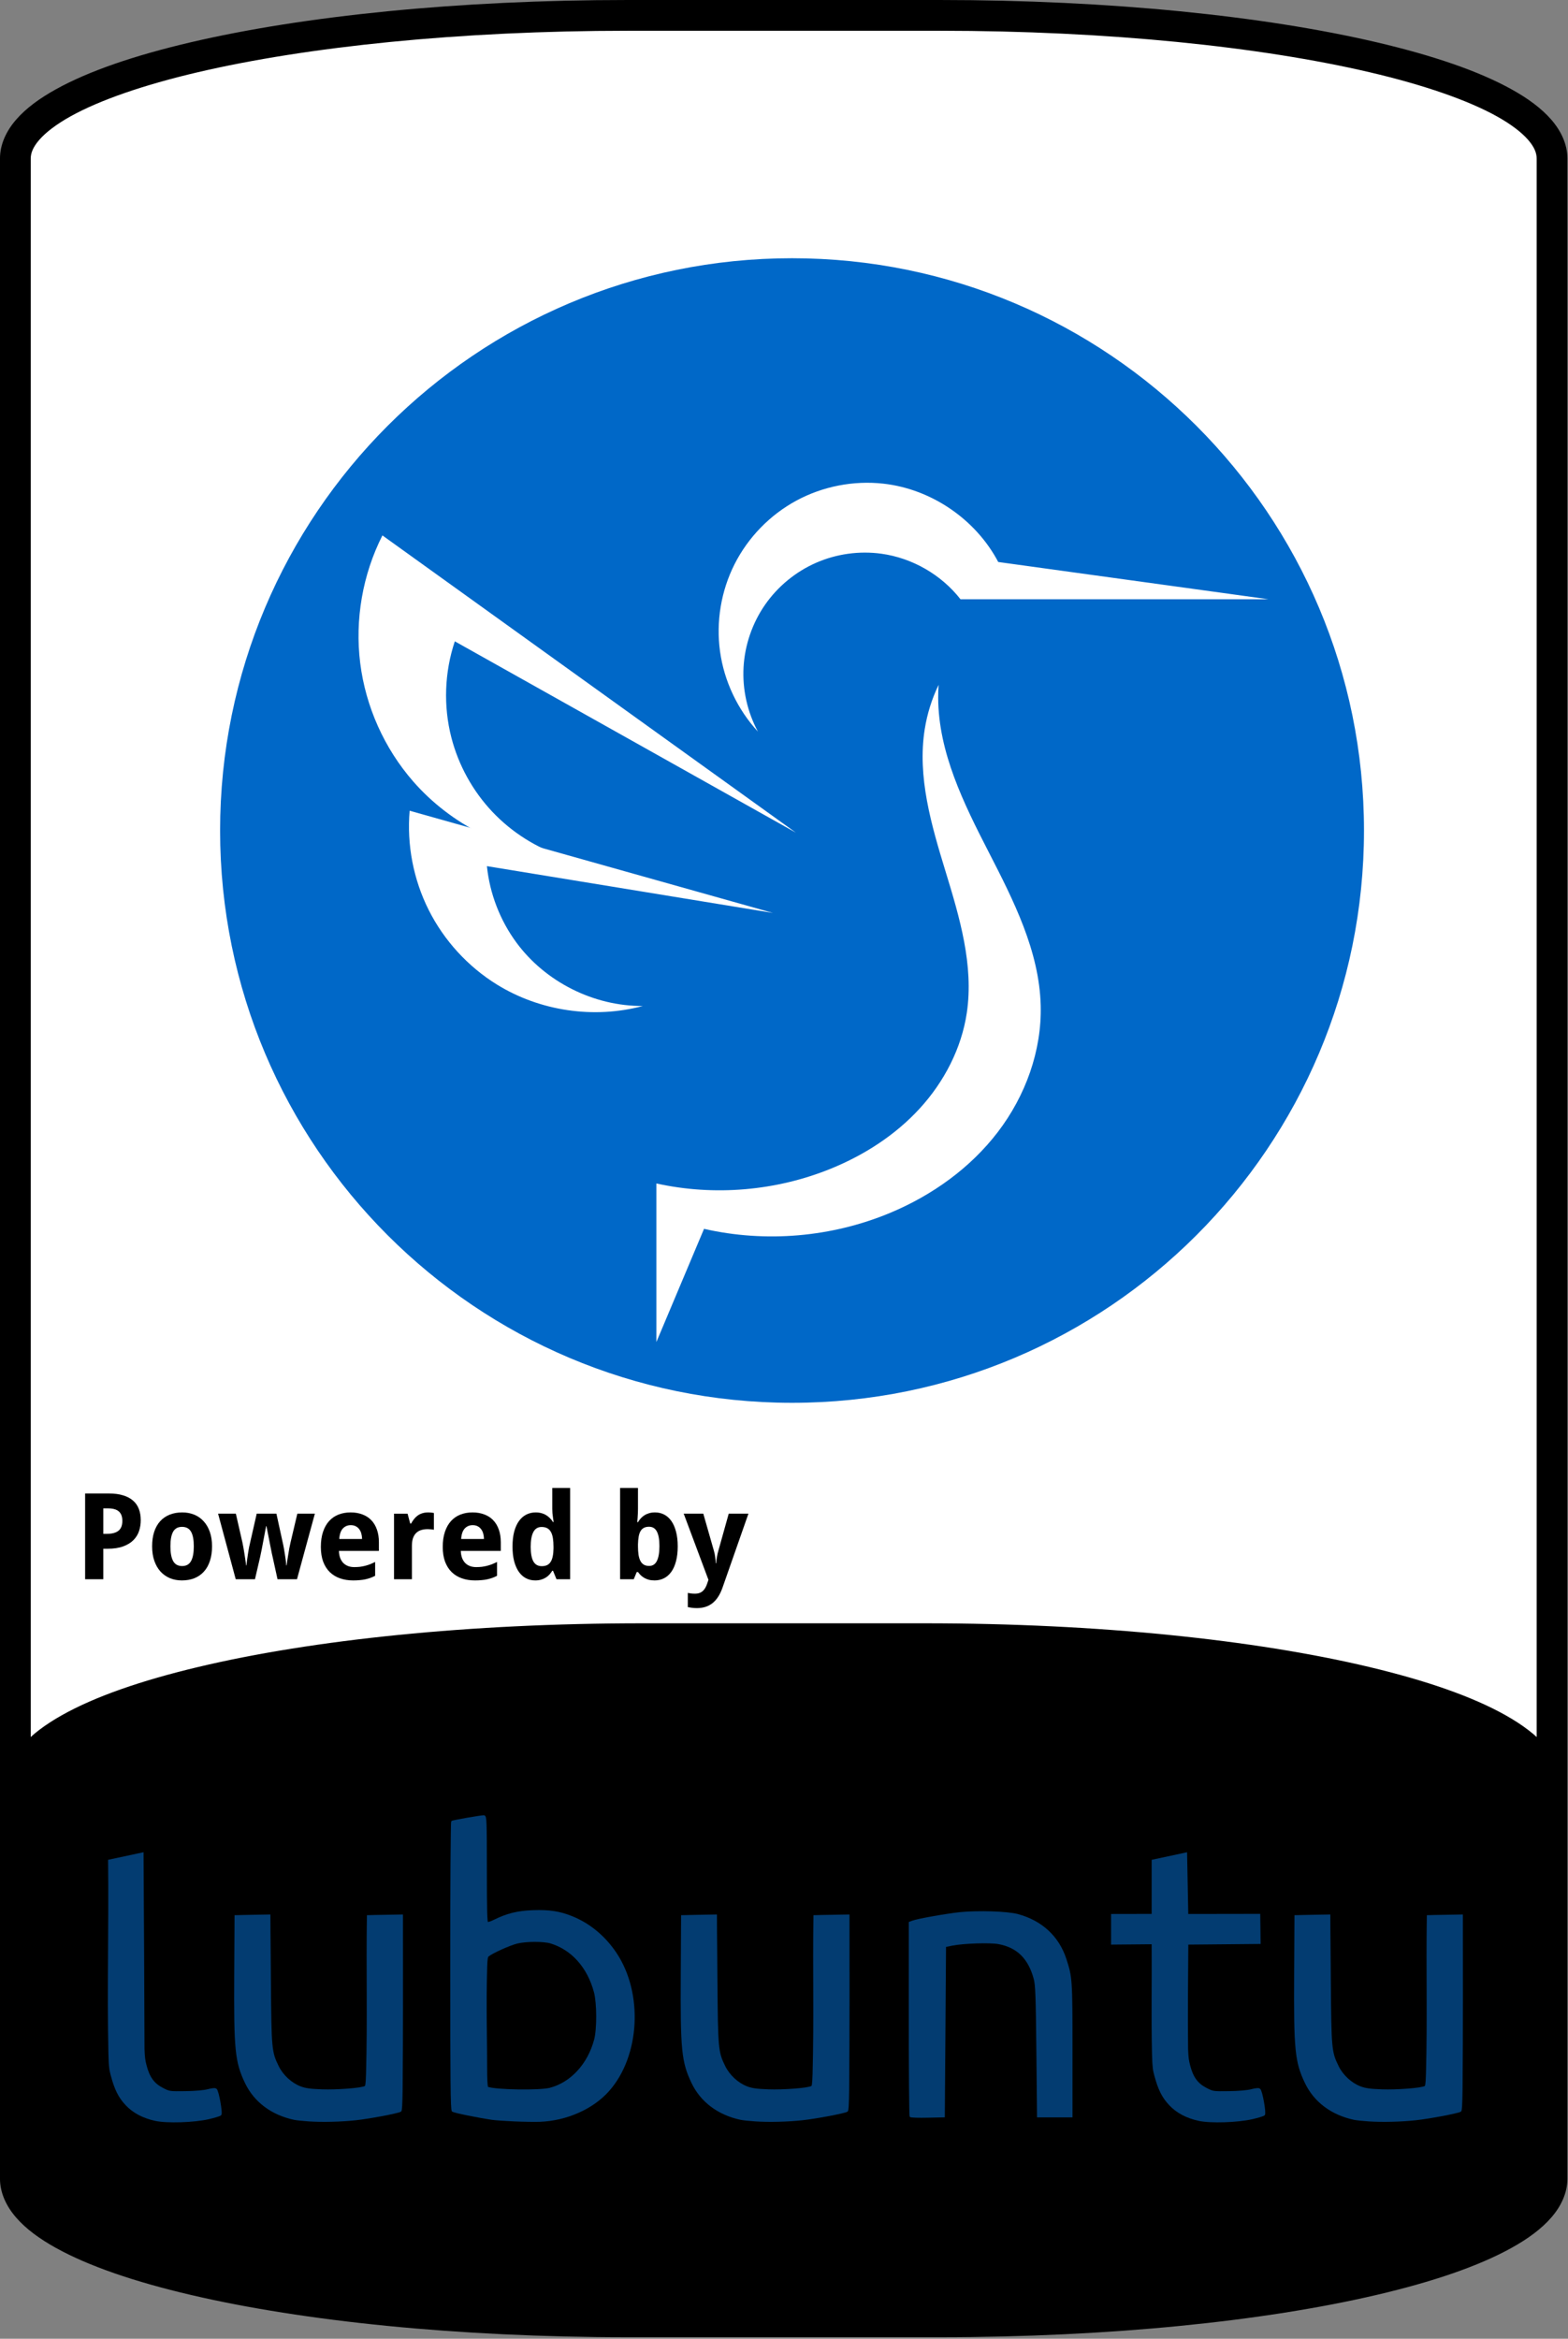 <?xml version="1.0" encoding="UTF-8" standalone="no"?><!DOCTYPE svg PUBLIC "-//W3C//DTD SVG 1.1//EN" "http://www.w3.org/Graphics/SVG/1.1/DTD/svg11.dtd"><svg width="100%" height="100%" viewBox="0 0 907 1352" version="1.1" xmlns="http://www.w3.org/2000/svg" xmlns:xlink="http://www.w3.org/1999/xlink" xml:space="preserve" xmlns:serif="http://www.serif.com/" style="fill-rule:evenodd;clip-rule:evenodd;stroke-linejoin:round;stroke-miterlimit:2;"><rect x="0" y="0" width="907" height="1352" fill="#808080" stroke="none"/><rect id="Lubuntu" x="-0" y="0" width="906.667" height="1351.11" style="fill:none;"/><clipPath id="_clip1"><rect x="-0" y="0" width="906.667" height="1351.11"/></clipPath><g clip-path="url(#_clip1)"><g><g id="Frame"><path id="path36023" d="M363.216,8.892l180.223,-0c196.299,-0 354.331,36.928 354.331,82.799l0,1167.73c0,45.871 -158.032,82.8 -354.331,82.8l-180.223,-0c-196.3,-0 -354.331,-36.929 -354.331,-82.8l-0,-1167.73c-0,-45.871 158.031,-82.799 354.331,-82.799Z" style="fill:#fff;fill-rule:nonzero;"/><path id="path36025" d="M363.223,0c-98.707,0 -187.78,9.234 -252.805,24.429c-32.513,7.598 -58.999,16.618 -78.087,27.198c-9.543,5.29 -17.286,10.978 -22.976,17.509c-5.69,6.53 -9.365,14.275 -9.365,22.561l-0,1167.72c-0,8.285 3.675,16.03 9.365,22.56c5.69,6.531 13.433,12.219 22.976,17.509c19.088,10.581 45.574,19.6 78.087,27.198c65.025,15.195 154.098,24.429 252.805,24.429l180.21,0c98.707,0 187.781,-9.234 252.806,-24.429c32.512,-7.598 58.999,-16.617 78.086,-27.198c9.544,-5.29 17.286,-10.978 22.976,-17.509c5.69,-6.53 9.366,-14.275 9.366,-22.56l-0,-1167.72c-0,-8.286 -3.676,-16.031 -9.366,-22.561c-5.69,-6.531 -13.432,-12.219 -22.976,-17.509c-19.087,-10.58 -45.574,-19.6 -78.086,-27.198c-65.025,-15.195 -154.099,-24.429 -252.806,-24.429l-180.21,0Zm0,17.786l180.21,-0c97.592,-0 185.703,9.231 248.769,23.968c31.532,7.368 56.817,16.176 73.495,25.421c8.339,4.622 14.482,9.365 18.201,13.633c3.719,4.269 4.983,7.706 4.983,10.889l-0,1167.72c-0,3.182 -1.264,6.619 -4.983,10.888c-3.719,4.269 -9.862,9.011 -18.201,13.633c-16.678,9.245 -41.963,18.053 -73.495,25.421c-63.066,14.738 -151.177,23.969 -248.769,23.969l-180.21,-0c-97.592,-0 -185.703,-9.231 -248.768,-23.969c-31.533,-7.368 -56.818,-16.176 -73.496,-25.421c-8.339,-4.622 -14.482,-9.364 -18.201,-13.633c-3.719,-4.269 -4.983,-7.706 -4.983,-10.888l0,-1167.72c0,-3.183 1.264,-6.62 4.983,-10.889c3.719,-4.268 9.862,-9.011 18.201,-13.633c16.678,-9.245 41.963,-18.053 73.496,-25.421c63.065,-14.737 151.176,-23.968 248.768,-23.968Z" style="fill-rule:nonzero;"/></g><g id="Bottom"><path id="path35979" d="M371.596,946.173l163.463,0c199.609,0 360.304,38.151 360.304,85.54l0,218.99c0,47.389 -160.695,85.54 -360.304,85.54l-163.463,-0c-199.609,-0 -360.304,-38.151 -360.304,-85.54l-0,-218.99c-0,-47.389 160.695,-85.54 360.304,-85.54Z" style="fill-rule:nonzero;"/><path id="path35981" d="M371.597,938.419c-100.298,0 -190.805,9.547 -256.796,25.214c-32.996,7.833 -59.838,17.123 -79.079,27.958c-19.24,10.836 -32.18,23.883 -32.18,40.116l0,218.988c0,16.233 12.94,29.303 32.18,40.139c19.241,10.835 46.083,20.125 79.079,27.958c65.991,15.667 156.498,25.214 256.796,25.214l163.462,0c100.299,0 190.805,-9.547 256.797,-25.214c32.996,-7.833 59.837,-17.123 79.078,-27.958c19.24,-10.836 32.18,-23.906 32.18,-40.139l0,-218.988c0,-16.233 -12.94,-29.28 -32.18,-40.116c-19.241,-10.835 -46.082,-20.125 -79.078,-27.958c-65.992,-15.667 -156.498,-25.214 -256.797,-25.214l-163.462,0Zm0,15.525l163.462,-0c99.31,-0 188.963,9.52 253.221,24.775c32.129,7.628 57.914,16.745 75.041,26.39c17.128,9.646 24.291,19.137 24.291,26.598l0,218.988c0,7.461 -7.163,16.952 -24.291,26.598c-17.127,9.645 -42.912,18.762 -75.041,26.39c-64.258,15.255 -153.911,24.798 -253.221,24.798l-163.462,0c-99.31,0 -188.963,-9.543 -253.221,-24.798c-32.129,-7.628 -57.913,-16.745 -75.041,-26.39c-17.127,-9.646 -24.291,-19.137 -24.291,-26.598l0,-218.988c0,-7.461 7.164,-16.952 24.291,-26.598c17.128,-9.645 42.912,-18.762 75.041,-26.39c64.258,-15.255 153.911,-24.775 253.221,-24.775Z" style="fill-rule:nonzero;"/></g><g id="Powered-By" serif:id="Powered By"><path id="path12547" d="M59.746,886.701l2.069,0c2.961,0 5.188,-0.588 6.68,-1.763c1.515,-1.176 2.273,-3.086 2.273,-5.732c-0,-2.464 -0.679,-4.284 -2.035,-5.46c-1.334,-1.175 -3.437,-1.763 -6.308,-1.763l-2.679,-0l-0,14.718Zm21.67,-7.868c0,2.171 -0.328,4.251 -0.983,6.24c-0.656,1.99 -1.741,3.742 -3.256,5.257c-1.492,1.515 -3.47,2.724 -5.935,3.629c-2.441,0.904 -5.471,1.356 -9.088,1.356l-2.408,0l-0,17.635l-10.513,-0l-0,-49.581l13.768,-0c3.188,-0 5.935,0.362 8.241,1.085c2.329,0.701 4.239,1.719 5.732,3.053c1.514,1.311 2.634,2.927 3.357,4.849c0.724,1.899 1.085,4.058 1.085,6.478l0,-0.001Z" style="fill-rule:nonzero;"/><path id="path12549" d="M98.576,893.925c0,3.775 0.532,6.624 1.594,8.546c1.063,1.899 2.792,2.848 5.189,2.848c2.374,0 4.092,-0.96 5.155,-2.882c1.062,-1.922 1.594,-4.759 1.594,-8.512c-0,-3.776 -0.532,-6.591 -1.594,-8.445c-1.063,-1.876 -2.804,-2.814 -5.223,-2.814c-2.374,-0 -4.092,0.938 -5.155,2.814c-1.04,1.854 -1.56,4.669 -1.56,8.445Zm24.079,-0c-0,3.165 -0.407,5.968 -1.221,8.41c-0.792,2.442 -1.945,4.499 -3.459,6.172c-1.493,1.673 -3.324,2.951 -5.494,3.833c-2.148,0.859 -4.567,1.288 -7.258,1.288c-2.509,0 -4.815,-0.429 -6.918,-1.288c-2.103,-0.882 -3.923,-2.16 -5.46,-3.833c-1.515,-1.673 -2.702,-3.73 -3.561,-6.172c-0.859,-2.442 -1.289,-5.245 -1.289,-8.41c0,-3.143 0.396,-5.935 1.187,-8.377c0.814,-2.442 1.967,-4.488 3.46,-6.138c1.514,-1.673 3.346,-2.939 5.493,-3.798c2.148,-0.86 4.579,-1.289 7.292,-1.289c2.509,-0 4.815,0.429 6.918,1.289c2.103,0.859 3.911,2.125 5.426,3.798c1.538,1.65 2.736,3.696 3.595,6.138c0.859,2.442 1.289,5.234 1.289,8.377Z" style="fill-rule:nonzero;"/><path id="path12551" d="M160.536,912.95l-2.917,-13.26c-0.09,-0.384 -0.215,-0.927 -0.373,-1.628c-0.136,-0.724 -0.294,-1.526 -0.475,-2.408c-0.181,-0.904 -0.373,-1.854 -0.576,-2.848c-0.181,-1.018 -0.373,-2.024 -0.577,-3.019c-0.452,-2.328 -0.949,-4.838 -1.492,-7.528l-0.203,-0c-0.52,2.69 -0.995,5.211 -1.425,7.562c-0.181,0.995 -0.373,2.001 -0.576,3.019c-0.181,1.017 -0.362,1.978 -0.543,2.882c-0.181,0.882 -0.35,1.684 -0.508,2.408c-0.136,0.723 -0.249,1.289 -0.34,1.696l-3.052,13.124l-11.123,-0l-10.208,-37.915l10.275,0l3.833,16.787c0.203,0.882 0.407,1.944 0.61,3.188c0.226,1.221 0.429,2.464 0.61,3.73c0.204,1.244 0.385,2.431 0.543,3.561c0.158,1.108 0.283,1.99 0.373,2.645l0.203,0c0.023,-0.429 0.069,-0.983 0.136,-1.661c0.091,-0.701 0.192,-1.447 0.305,-2.239c0.113,-0.791 0.226,-1.593 0.339,-2.407c0.136,-0.837 0.26,-1.617 0.374,-2.34c0.135,-0.724 0.248,-1.357 0.339,-1.9c0.113,-0.565 0.203,-0.961 0.271,-1.187l4.137,-18.177l11.395,0l3.968,18.177c0.113,0.498 0.26,1.267 0.441,2.307c0.181,1.04 0.362,2.159 0.542,3.357c0.204,1.176 0.374,2.329 0.509,3.459c0.136,1.108 0.215,1.978 0.238,2.611l0.203,0c0.068,-0.565 0.181,-1.401 0.339,-2.509c0.181,-1.108 0.373,-2.295 0.577,-3.561c0.203,-1.289 0.418,-2.566 0.644,-3.832c0.249,-1.266 0.475,-2.34 0.678,-3.222l3.968,-16.787l10.14,0l-10.343,37.915l-11.259,-0Z" style="fill-rule:nonzero;"/><path id="path12553" d="M202.893,881.682c-1.831,0 -3.357,0.644 -4.578,1.933c-1.198,1.289 -1.888,3.312 -2.069,6.071l13.192,-0c-0.022,-1.153 -0.169,-2.216 -0.441,-3.188c-0.271,-0.972 -0.678,-1.809 -1.22,-2.51c-0.543,-0.723 -1.221,-1.289 -2.035,-1.695c-0.814,-0.408 -1.764,-0.611 -2.849,-0.611l0,0Zm1.323,31.946c-2.713,0 -5.212,-0.395 -7.495,-1.187c-2.284,-0.791 -4.251,-1.978 -5.901,-3.561c-1.65,-1.605 -2.939,-3.617 -3.866,-6.036c-0.904,-2.442 -1.357,-5.302 -1.357,-8.58c0,-3.324 0.419,-6.229 1.255,-8.716c0.837,-2.487 2.001,-4.555 3.493,-6.206c1.515,-1.673 3.324,-2.928 5.426,-3.764c2.126,-0.837 4.477,-1.255 7.054,-1.255c2.51,-0 4.771,0.384 6.783,1.153c2.035,0.746 3.753,1.854 5.155,3.323c1.424,1.47 2.509,3.278 3.255,5.426c0.769,2.125 1.153,4.567 1.153,7.325l0,5.02l-23.128,-0c0.044,1.447 0.271,2.758 0.678,3.934c0.429,1.153 1.017,2.136 1.763,2.95c0.769,0.791 1.685,1.402 2.747,1.831c1.086,0.43 2.318,0.645 3.697,0.645c1.153,0 2.238,-0.057 3.256,-0.17c1.04,-0.135 2.046,-0.328 3.018,-0.576c0.972,-0.249 1.933,-0.554 2.882,-0.916c0.95,-0.384 1.922,-0.825 2.917,-1.322l-0,8.003c-0.904,0.475 -1.82,0.882 -2.747,1.221c-0.904,0.317 -1.865,0.588 -2.883,0.814c-1.017,0.226 -2.114,0.384 -3.289,0.475c-1.176,0.113 -2.465,0.17 -3.866,0.17l-0,-0.001Z" style="fill-rule:nonzero;"/><path id="path12555" d="M247.692,874.323c0.272,-0 0.566,0.012 0.882,0.035c0.339,0 0.656,0.024 0.95,0.071c0.316,0.024 0.599,0.059 0.847,0.106c0.272,0.024 0.475,0.059 0.611,0.107l-0,9.699c-0.181,-0.047 -0.43,-0.093 -0.746,-0.136c-0.317,-0.047 -0.656,-0.083 -1.018,-0.106c-0.339,-0.047 -0.678,-0.071 -1.017,-0.071c-0.339,-0.024 -0.622,-0.036 -0.848,-0.036c-1.334,0 -2.566,0.17 -3.696,0.51c-1.108,0.339 -2.069,0.893 -2.883,1.661c-0.791,0.747 -1.413,1.742 -1.865,2.985c-0.43,1.22 -0.645,2.724 -0.645,4.51l0,19.297l-10.343,-0l-0,-37.915l7.834,-0l1.526,5.697l0.509,0c0.542,-0.972 1.13,-1.854 1.763,-2.645c0.633,-0.791 1.334,-1.458 2.103,-2.001c0.791,-0.565 1.673,-0.995 2.645,-1.289c0.995,-0.316 2.125,-0.474 3.391,-0.474l0,-0.005Z" style="fill-rule:nonzero;"/><path id="path12557" d="M273.399,881.682c-1.832,0 -3.358,0.644 -4.579,1.933c-1.198,1.289 -1.888,3.312 -2.068,6.071l13.192,-0c-0.023,-1.153 -0.17,-2.216 -0.441,-3.188c-0.271,-0.972 -0.678,-1.809 -1.221,-2.51c-0.543,-0.723 -1.221,-1.289 -2.035,-1.695c-0.814,-0.408 -1.763,-0.611 -2.848,-0.611l-0,0Zm1.322,31.946c-2.713,0 -5.211,-0.395 -7.495,-1.187c-2.283,-0.791 -4.25,-1.978 -5.901,-3.561c-1.65,-1.605 -2.939,-3.617 -3.866,-6.036c-0.904,-2.442 -1.356,-5.302 -1.356,-8.58c-0,-3.324 0.418,-6.229 1.255,-8.716c0.836,-2.487 2,-4.555 3.493,-6.206c1.514,-1.673 3.323,-2.928 5.426,-3.764c2.125,-0.837 4.476,-1.255 7.054,-1.255c2.509,-0 4.77,0.384 6.782,1.153c2.035,0.746 3.753,1.854 5.155,3.323c1.424,1.47 2.51,3.278 3.256,5.426c0.768,2.125 1.153,4.567 1.153,7.325l-0,5.02l-23.129,-0c0.045,1.447 0.271,2.758 0.678,3.934c0.43,1.153 1.018,2.136 1.764,2.95c0.769,0.791 1.684,1.402 2.747,1.831c1.085,0.43 2.317,0.645 3.696,0.645c1.153,0 2.239,-0.057 3.256,-0.17c1.04,-0.135 2.046,-0.328 3.018,-0.576c0.972,-0.249 1.933,-0.554 2.883,-0.916c0.949,-0.384 1.922,-0.825 2.916,-1.322l0,8.003c-0.904,0.475 -1.82,0.882 -2.747,1.221c-0.904,0.317 -1.865,0.588 -2.882,0.814c-1.018,0.226 -2.114,0.384 -3.29,0.475c-1.175,0.113 -2.464,0.17 -3.866,0.17l0,-0.001Z" style="fill-rule:nonzero;"/><path id="path12559" d="M309.584,913.628c-1.945,0 -3.719,-0.418 -5.325,-1.255c-1.605,-0.836 -2.984,-2.068 -4.137,-3.696c-1.153,-1.651 -2.057,-3.697 -2.713,-6.138c-0.633,-2.442 -0.95,-5.268 -0.95,-8.479c0,-3.255 0.317,-6.104 0.95,-8.546c0.656,-2.464 1.571,-4.521 2.747,-6.172c1.198,-1.673 2.623,-2.928 4.273,-3.764c1.65,-0.837 3.471,-1.255 5.46,-1.255c1.221,-0 2.34,0.147 3.357,0.44c1.018,0.272 1.934,0.668 2.747,1.187c0.814,0.498 1.538,1.086 2.171,1.764c0.656,0.656 1.232,1.379 1.729,2.17l0.34,0c-0.136,-0.881 -0.26,-1.774 -0.373,-2.679c-0.114,-0.768 -0.215,-1.582 -0.306,-2.442c-0.067,-0.881 -0.101,-1.695 -0.101,-2.441l-0,-12.141l10.343,-0l0,52.769l-7.902,-0l-2.001,-4.918l-0.44,0c-0.475,0.769 -1.018,1.504 -1.628,2.205c-0.611,0.678 -1.323,1.265 -2.137,1.763c-0.791,0.498 -1.695,0.893 -2.713,1.187c-0.995,0.294 -2.125,0.441 -3.391,0.441l-0,0Zm3.764,-8.241c1.221,0 2.261,-0.203 3.12,-0.61c0.859,-0.43 1.549,-1.063 2.069,-1.899c0.543,-0.859 0.938,-1.922 1.187,-3.188c0.271,-1.266 0.418,-2.747 0.441,-4.443l-0,-1.12c-0,-1.831 -0.113,-3.459 -0.339,-4.883c-0.226,-1.424 -0.599,-2.611 -1.119,-3.561c-0.52,-0.972 -1.221,-1.707 -2.103,-2.204c-0.882,-0.498 -1.99,-0.747 -3.324,-0.747c-2.17,0 -3.764,0.984 -4.781,2.951c-1.018,1.944 -1.526,4.781 -1.526,8.512c-0,3.73 0.508,6.534 1.526,8.41c1.04,1.854 2.656,2.781 4.849,2.781l0,0.001Z" style="fill-rule:nonzero;"/><path id="path12561" d="M378.902,874.323c1.945,-0 3.719,0.418 5.325,1.255c1.605,0.836 2.984,2.08 4.137,3.73c1.153,1.651 2.046,3.697 2.679,6.138c0.656,2.442 0.984,5.268 0.984,8.479c-0,3.255 -0.328,6.115 -0.984,8.58c-0.633,2.441 -1.537,4.488 -2.713,6.138c-1.176,1.65 -2.589,2.894 -4.239,3.73c-1.65,0.837 -3.47,1.255 -5.46,1.255c-1.266,0 -2.397,-0.136 -3.391,-0.407c-0.973,-0.272 -1.843,-0.634 -2.612,-1.086c-0.768,-0.452 -1.447,-0.96 -2.034,-1.526c-0.566,-0.588 -1.086,-1.198 -1.56,-1.831l-0.713,-0l-1.729,4.171l-7.902,0l0,-52.769l10.344,0l-0,12.277c-0,0.746 -0.023,1.56 -0.068,2.442c-0.045,0.859 -0.09,1.661 -0.135,2.408c-0.068,0.881 -0.136,1.763 -0.204,2.645l0.407,-0c0.475,-0.792 1.017,-1.526 1.628,-2.205c0.61,-0.678 1.311,-1.265 2.102,-1.763c0.814,-0.52 1.73,-0.927 2.747,-1.221c1.018,-0.294 2.148,-0.441 3.392,-0.441l-0.001,0.001Zm-3.493,8.275c-1.153,-0 -2.136,0.215 -2.95,0.645c-0.792,0.407 -1.436,1.028 -1.933,1.865c-0.498,0.836 -0.859,1.899 -1.085,3.188c-0.227,1.266 -0.362,2.747 -0.407,4.442l-0,1.12c-0,1.831 0.101,3.459 0.305,4.883c0.226,1.425 0.588,2.623 1.085,3.595c0.497,0.95 1.153,1.673 1.967,2.171c0.836,0.497 1.865,0.746 3.086,0.746c2.057,0 3.561,-0.972 4.51,-2.916c0.973,-1.967 1.459,-4.816 1.459,-8.547c-0,-3.73 -0.486,-6.522 -1.459,-8.376c-0.949,-1.877 -2.475,-2.815 -4.578,-2.815l0,-0.001Z" style="fill-rule:nonzero;"/><path id="path12563" d="M395.486,875.035l11.327,0l6.104,21.331c0.362,1.176 0.621,2.431 0.78,3.765c0.181,1.334 0.294,2.532 0.339,3.595l0.203,-0c0.047,-0.52 0.104,-1.097 0.17,-1.73c0.09,-0.633 0.192,-1.277 0.305,-1.933c0.113,-0.656 0.237,-1.3 0.373,-1.933c0.158,-0.656 0.316,-1.244 0.475,-1.764l5.968,-21.331l11.395,0l-14.989,42.765c-1.402,4.001 -3.313,6.974 -5.732,8.919c-2.419,1.944 -5.448,2.916 -9.088,2.916c-1.176,0 -2.193,-0.068 -3.053,-0.203c-0.859,-0.113 -1.594,-0.238 -2.204,-0.373l0,-8.207c0.475,0.113 1.074,0.215 1.797,0.305c0.724,0.09 1.481,0.135 2.273,0.135c1.085,0 2.012,-0.146 2.78,-0.44c0.769,-0.294 1.425,-0.712 1.967,-1.255c0.566,-0.52 1.04,-1.153 1.425,-1.899c0.407,-0.747 0.757,-1.583 1.051,-2.51l0.645,-1.899l-14.311,-38.254Z" style="fill-rule:nonzero;"/></g></g><g id="Lubuntu1" serif:id="Lubuntu"><g id="Logo"><g id="g3647-9"><path id="path2819-8-3-8-5-4" d="M788.986,480.129c0,-182.708 -148.123,-330.845 -330.841,-330.845c-182.711,-0 -330.828,148.137 -330.828,330.845c-0,182.71 148.117,330.824 330.828,330.824c182.718,0 330.841,-148.114 330.841,-330.824Z" style="fill:#0068c8;fill-rule:nonzero;"/></g><g id="g3185-7"><g id="g3147-6"><path id="path3149-8" d="M438.405,422.927c-11.761,-12.745 -19.513,-29.132 -21.904,-46.303c-2.391,-17.171 0.59,-35.05 8.422,-50.519c7.832,-15.47 20.482,-28.461 35.742,-36.709c15.261,-8.248 33.065,-11.716 50.309,-9.8c27.733,3.082 53.454,20.612 66.449,45.287l156.257,21.535l-178.092,0c-11.111,-14.21 -27.895,-23.861 -45.774,-26.32c-12.768,-1.756 -26.013,0.089 -37.814,5.266c-11.801,5.177 -22.124,13.671 -29.472,24.252c-7.347,10.581 -11.698,23.216 -12.421,36.074c-0.724,12.858 2.183,25.901 8.298,37.237Z" style="fill:#fff;fill-rule:nonzero;"/><g id="g3159-3"><path id="path3151-3" d="M460.374,481.35l-239.167,-171.828c-11.458,22.611 -15.993,48.668 -12.847,73.817c3.146,25.149 13.96,49.288 30.636,68.386c21.871,25.046 53.822,41.042 86.993,43.552c-15.659,-5.056 -30.003,-14.122 -41.285,-26.092c-11.282,-11.971 -19.479,-26.821 -23.591,-42.743c-4.71,-18.238 -4.015,-37.835 1.977,-55.694l197.284,110.602Z" style="fill:#fff;fill-rule:nonzero;"/><path id="path3153-6" d="M447.098,527.765l-210.144,-59.087c-1.694,19.64 2.163,39.729 11.01,57.348c8.847,17.62 22.658,32.718 39.427,43.102c24.877,15.404 56.203,20.01 84.467,12.419c-28.315,0.19 -56.366,-13.868 -73.148,-36.656c-9.475,-12.866 -15.43,-28.292 -17.057,-44.183l165.445,27.057Z" style="fill:#fff;fill-rule:nonzero;"/></g><path id="path3155-5" d="M542.935,395.888c-3.904,8.098 -6.619,16.768 -8.03,25.646c-4.376,27.535 3.813,55.347 11.973,82.009c8.162,26.661 16.48,54.405 12.364,81.98c-3.075,20.596 -13.125,39.874 -27.191,55.238c-14.067,15.365 -32.022,26.917 -51.317,34.785c-31.783,12.959 -67.533,16.004 -101.053,8.607l0,91.665l27.565,-65.433c35.724,8.147 73.969,4.851 107.77,-9.287c24.208,-10.126 46.294,-25.89 62.218,-46.734c15.925,-20.843 25.425,-46.885 24.752,-73.099c-0.809,-31.513 -15.702,-60.72 -30.117,-88.76c-14.415,-28.04 -29.021,-57.471 -29.181,-88.994c-0.02,-2.542 0.069,-5.086 0.247,-7.623Z" style="fill:#fff;fill-rule:nonzero;"/></g><g id="g3179"></g></g></g><g id="lubuntu"><path id="path30228" d="M83.036,1070.76l-0.833,0.171l-19.142,4.102l-0.534,0.128l-0,0.534c0.448,37.184 -0.624,74.406 0.192,111.582c0.192,8.142 0.605,9.726 1.367,12.583c2.185,8.194 4.451,12.758 8.61,17.155c4.248,4.493 9.922,7.489 17.027,9.037c6.845,1.492 22.53,0.98 31.041,-0.961c1.697,-0.387 3.301,-0.818 4.55,-1.197c0.625,-0.189 1.167,-0.374 1.581,-0.534c0.207,-0.079 0.381,-0.159 0.534,-0.234c0.154,-0.076 0.264,-0.115 0.428,-0.278c0.234,-0.235 0.28,-0.444 0.32,-0.641c0.04,-0.197 0.056,-0.406 0.064,-0.641c0.016,-0.471 -0.027,-1.039 -0.085,-1.709c-0.117,-1.339 -0.359,-3.026 -0.663,-4.721c-0.303,-1.696 -0.661,-3.392 -1.025,-4.743c-0.182,-0.676 -0.374,-1.259 -0.556,-1.731c-0.181,-0.471 -0.274,-0.81 -0.662,-1.132c-0.569,-0.472 -1.211,-0.432 -2.051,-0.363c-0.839,0.069 -1.865,0.272 -3.076,0.598c-2.119,0.57 -7.265,1.035 -12.882,1.111c-4.54,0.061 -6.878,0.082 -8.482,-0.15c-1.603,-0.232 -2.534,-0.71 -4.486,-1.709c-5.121,-2.62 -7.797,-6.316 -9.571,-13.331c-0.632,-2.497 -0.955,-4.234 -1.111,-9.186c-0.105,-35.81 -0.316,-73.277 -0.555,-112.906l-0,-0.834l-0,0Z" style="fill:#033c71;fill-rule:nonzero;"/><path id="a-8" d="M135.676,1107.16c-0.057,11.387 -0.127,22.773 -0.193,34.16c-0.124,21.85 -0.027,34.49 0.834,43.219c0.86,8.728 2.495,13.558 5.383,19.612c5.239,10.983 15.261,18.499 28.35,21.299c1.449,0.31 5.225,0.695 8.631,0.919c7.845,0.516 18.725,0.255 27.132,-0.662c4.273,-0.467 10.453,-1.479 15.723,-2.479c2.635,-0.499 5.033,-0.999 6.858,-1.431c0.912,-0.216 1.698,-0.399 2.286,-0.577c0.294,-0.089 0.539,-0.173 0.747,-0.256c0.209,-0.083 0.364,-0.143 0.556,-0.299c0.28,-0.228 0.288,-0.417 0.342,-0.598c0.053,-0.182 0.091,-0.366 0.128,-0.62c0.075,-0.508 0.136,-1.216 0.192,-2.179c0.113,-1.926 0.192,-4.878 0.256,-9.186c0.303,-34.876 0.193,-67.488 0.193,-101.328c-6.949,0.168 -13.904,0.182 -20.851,0.406c-0.499,32.154 0.365,59.398 -0.513,91.82c-0.093,3.238 -0.22,5.047 -0.385,6.003c-0.081,0.479 -0.176,0.747 -0.234,0.855c-0.059,0.107 -0.052,0.066 -0.129,0.107c-0.332,0.178 -1.653,0.53 -3.396,0.79c-1.743,0.261 -3.969,0.495 -6.409,0.684c-4.881,0.377 -10.615,0.567 -15.062,0.406c-6.8,-0.247 -9.425,-0.625 -12.391,-1.773c-5.092,-1.973 -9.986,-6.509 -12.476,-11.579c-2.074,-4.223 -3.105,-6.583 -3.696,-13.054c-0.591,-6.47 -0.701,-17.003 -0.854,-37.215c-0.032,-12.483 -0.278,-24.967 -0.278,-37.45c-6.913,0.159 -13.833,0.183 -20.744,0.406l-0,-0Z" style="fill:#033c71;fill-rule:nonzero;"/><path id="path30231" d="M279.816,1049.38c-0.604,-0 -1.811,0.183 -3.546,0.448c-4.103,0.643 -7.877,1.272 -11.857,2.051c-0.805,0.158 -1.476,0.311 -1.987,0.427c-0.255,0.059 -0.471,0.103 -0.641,0.15c-0.169,0.047 -0.239,0.05 -0.47,0.192c-0.001,0.001 -0.2,0.159 -0.235,0.214c-0.035,0.054 -0.03,0.098 -0.043,0.128c-0.024,0.061 -0.035,0.076 -0.042,0.107c-0.014,0.062 -0.015,0.119 -0.022,0.171c-0.012,0.103 -0.033,0.229 -0.042,0.384c-0.02,0.31 -0.046,0.734 -0.065,1.303c-0.036,1.14 -0.052,2.807 -0.085,4.935c-0.067,4.257 -0.142,10.376 -0.192,17.925c-0.101,15.097 -0.15,35.876 -0.15,58.685c0,32.762 0.042,53.529 0.171,66.185c0.065,6.327 0.144,10.633 0.257,13.395c0.056,1.381 0.119,2.366 0.192,3.055c0.036,0.344 0.08,0.614 0.128,0.833c0.024,0.109 0.045,0.216 0.085,0.32c0.041,0.105 0.065,0.228 0.257,0.385c0.191,0.156 0.32,0.169 0.491,0.235c0.171,0.066 0.377,0.141 0.62,0.214c0.486,0.146 1.111,0.325 1.88,0.513c1.537,0.375 3.592,0.814 5.875,1.281c4.566,0.935 10.065,1.934 14.206,2.543c1.986,0.291 7.776,0.695 13.054,0.918c5.28,0.223 11.885,0.326 14.762,0.214c15.47,-0.606 30.615,-7.321 39.864,-17.71c17.978,-20.194 19.918,-56.617 4.316,-79.943c-6.497,-9.716 -15.345,-17.059 -25.528,-21.173c-7.23,-2.92 -13.295,-3.846 -22.817,-3.503c-8.969,0.323 -15.116,1.85 -22.837,5.683c-0.815,0.404 -1.639,0.731 -2.308,0.94c-0.334,0.104 -0.644,0.18 -0.854,0.213c-0.037,0.006 -0.011,-0.002 -0.043,0c-0.049,-0.201 -0.1,-0.498 -0.15,-0.961c-0.107,-1.01 -0.191,-2.621 -0.256,-4.978c-0.13,-4.713 -0.171,-12.425 -0.171,-24.397c0,-13.999 -0.039,-21.666 -0.192,-25.872c-0.077,-2.102 -0.167,-3.311 -0.342,-4.101c-0.087,-0.395 -0.197,-0.715 -0.406,-0.983c-0.209,-0.268 -0.597,-0.427 -0.876,-0.427l-0.001,0.001Zm29.503,73.213c3.679,-0.008 7.223,0.312 9.08,0.876c12.195,3.701 21.382,13.959 25.187,28.285c1.67,6.286 1.71,21.293 0.086,27.345c-3.793,14.136 -13.604,24.713 -25.679,27.859c-1.395,0.363 -4.122,0.637 -7.435,0.79c-3.312,0.153 -7.225,0.193 -11.087,0.128c-3.863,-0.065 -7.686,-0.23 -10.81,-0.491c-3.054,-0.255 -5.409,-0.624 -6.41,-0.983c-0.003,-0.01 0.004,-0.008 0,-0.021c-0.057,-0.21 -0.112,-0.607 -0.17,-1.175c-0.117,-1.134 -0.211,-2.972 -0.278,-5.768c0.011,-22.068 -0.676,-38.962 -0,-62.275c0.08,-2.571 0.19,-4.062 0.342,-4.935c0.152,-0.872 0.281,-1.024 0.448,-1.175c0.393,-0.354 1.442,-1.013 2.778,-1.73c1.336,-0.717 2.979,-1.529 4.7,-2.307c3.441,-1.558 7.211,-3.001 9.229,-3.483c2.499,-0.597 6.34,-0.932 10.019,-0.94l0,-0Z" style="fill:#033c71;fill-rule:nonzero;"/><path id="use30233" d="M393.974,1107.16c-0.057,11.387 -0.127,22.773 -0.193,34.16c-0.124,21.85 -0.027,34.49 0.834,43.219c0.86,8.728 2.495,13.558 5.383,19.612c5.239,10.983 15.261,18.499 28.35,21.299c1.448,0.31 5.225,0.695 8.631,0.919c7.845,0.516 18.725,0.255 27.131,-0.662c4.274,-0.467 10.454,-1.479 15.724,-2.479c2.635,-0.499 5.033,-0.999 6.858,-1.431c0.912,-0.216 1.698,-0.399 2.286,-0.577c0.294,-0.089 0.539,-0.173 0.747,-0.256c0.209,-0.083 0.364,-0.143 0.556,-0.299c0.279,-0.228 0.288,-0.417 0.342,-0.598c0.053,-0.182 0.09,-0.366 0.128,-0.62c0.074,-0.508 0.136,-1.216 0.192,-2.179c0.113,-1.926 0.191,-4.878 0.256,-9.186c0.303,-34.876 0.192,-67.488 0.192,-101.328c-6.948,0.168 -13.903,0.182 -20.85,0.406c-0.499,32.154 0.365,59.398 -0.513,91.82c-0.093,3.238 -0.221,5.047 -0.385,6.003c-0.082,0.479 -0.176,0.747 -0.235,0.855c-0.058,0.107 -0.051,0.066 -0.128,0.107c-0.332,0.178 -1.654,0.53 -3.396,0.79c-1.743,0.261 -3.969,0.495 -6.41,0.684c-4.88,0.377 -10.615,0.567 -15.061,0.406c-6.801,-0.247 -9.425,-0.625 -12.391,-1.773c-5.093,-1.973 -9.987,-6.509 -12.476,-11.579c-2.074,-4.223 -3.105,-6.583 -3.696,-13.054c-0.591,-6.47 -0.701,-17.003 -0.855,-37.215c-0.031,-12.483 -0.277,-24.967 -0.277,-37.45c-6.913,0.159 -13.833,0.183 -20.744,0.406l-0,-0Z" style="fill:#033c71;fill-rule:nonzero;"/><path id="path30235" d="M564.186,1104.9c-3.121,0.067 -6.099,0.209 -8.652,0.47c-3.921,0.401 -10.123,1.357 -15.723,2.35c-2.8,0.496 -5.451,1.001 -7.584,1.453c-2.134,0.451 -3.72,0.838 -4.551,1.153l-1.559,0.599l-0.428,0.149l0,0.491c0.066,31.466 -0.122,64.412 0.128,95.026c0.043,5.085 0.093,9.227 0.15,12.113c0.028,1.443 0.054,2.57 0.085,3.354c0.016,0.392 0.047,0.696 0.064,0.919c0.009,0.111 0.01,0.215 0.022,0.299c0.006,0.041 0.007,0.073 0.021,0.128c0.014,0.055 -0.053,0.096 0.192,0.342c0.181,0.18 0.292,0.184 0.385,0.213c0.092,0.03 0.161,0.047 0.256,0.064c0.191,0.035 0.43,0.061 0.705,0.086c0.552,0.049 1.288,0.102 2.179,0.128c1.782,0.052 4.15,0.052 6.709,0l9.271,-0.193l0.662,-0.02c0.153,-16.627 0.248,-33.256 0.363,-49.884l0.342,-48.645l3.547,-0.727c3.258,-0.645 8.731,-1.103 13.993,-1.281c5.261,-0.179 10.372,-0.052 12.754,0.384c10.745,1.97 17.291,8.393 20.445,20.167c0.945,3.529 1.187,9.481 1.517,41.724l0.384,37.599l0,0.684l20.509,0l0,-38.968c0,-20.398 -0.02,-30.877 -0.47,-37.621c-0.45,-6.745 -1.365,-9.775 -3.076,-15.019c-4.274,-13.092 -14.137,-22.2 -28.072,-25.935c-3.065,-0.822 -8.765,-1.349 -15.04,-1.56c-3.137,-0.105 -6.406,-0.11 -9.528,-0.043l0,0.001Z" style="fill:#033c71;fill-rule:nonzero;"/><path id="path30237" d="M686.664,1070.76l-20.487,4.401l-0,31.255l-23.479,0.043l-0,17.71l23.479,-0.213c0.151,21.104 -0.271,42.225 0.192,63.321c0.192,8.142 0.584,9.726 1.346,12.584c2.185,8.193 4.472,12.757 8.631,17.155c4.248,4.492 9.922,7.488 17.027,9.036c6.845,1.492 22.509,0.98 31.02,-0.961c1.697,-0.387 3.322,-0.818 4.571,-1.196c0.625,-0.19 1.145,-0.375 1.56,-0.534c0.207,-0.08 0.38,-0.16 0.534,-0.236c0.154,-0.075 0.285,-0.114 0.449,-0.277c0.234,-0.235 0.259,-0.444 0.299,-0.641c0.04,-0.197 0.056,-0.406 0.064,-0.641c0.016,-0.471 -0.007,-1.04 -0.064,-1.709c-0.117,-1.34 -0.359,-3.026 -0.663,-4.722c-0.303,-1.695 -0.661,-3.391 -1.025,-4.742c-0.182,-0.676 -0.374,-1.259 -0.555,-1.731c-0.182,-0.471 -0.275,-0.81 -0.663,-1.132c-0.569,-0.473 -1.211,-0.432 -2.051,-0.363c-0.839,0.069 -1.886,0.272 -3.097,0.598c-2.119,0.57 -7.244,1.035 -12.861,1.111c-4.54,0.061 -6.878,0.082 -8.482,-0.15c-1.603,-0.232 -2.534,-0.71 -4.486,-1.709c-5.121,-2.621 -7.797,-6.317 -9.571,-13.331c-0.631,-2.497 -0.955,-4.234 -1.111,-9.186c-0.239,-21.362 -0.011,-36.95 0.128,-60.332l41.83,-0.385l-0.213,-17.39l-41.638,0.064l-0.684,-35.698l0,0.001Z" style="fill:#033c71;fill-rule:nonzero;"/><path id="use30239" d="M748.78,1107.16c-0.056,11.387 -0.127,22.773 -0.192,34.16c-0.125,21.85 -0.027,34.49 0.833,43.219c0.86,8.728 2.496,13.558 5.384,19.612c5.239,10.983 15.26,18.499 28.349,21.299c1.449,0.31 5.226,0.695 8.631,0.919c7.846,0.516 18.725,0.255 27.132,-0.662c4.274,-0.467 10.454,-1.479 15.724,-2.479c2.634,-0.499 5.033,-0.999 6.857,-1.431c0.913,-0.216 1.698,-0.399 2.286,-0.577c0.294,-0.089 0.539,-0.173 0.748,-0.256c0.209,-0.083 0.364,-0.143 0.555,-0.299c0.28,-0.228 0.289,-0.417 0.342,-0.598c0.053,-0.182 0.091,-0.366 0.128,-0.62c0.075,-0.508 0.136,-1.216 0.193,-2.179c0.112,-1.926 0.191,-4.878 0.256,-9.186c0.303,-34.876 0.192,-67.488 0.192,-101.328c-6.948,0.168 -13.903,0.182 -20.851,0.406c-0.498,32.154 0.366,59.398 -0.512,91.82c-0.094,3.238 -0.221,5.047 -0.385,6.003c-0.082,0.479 -0.176,0.747 -0.235,0.855c-0.058,0.107 -0.051,0.066 -0.128,0.107c-0.332,0.178 -1.654,0.53 -3.397,0.79c-1.743,0.261 -3.969,0.495 -6.409,0.684c-4.88,0.377 -10.615,0.567 -15.061,0.406c-6.801,-0.247 -9.425,-0.625 -12.391,-1.773c-5.093,-1.973 -9.987,-6.509 -12.476,-11.579c-2.074,-4.223 -3.105,-6.583 -3.696,-13.054c-0.591,-6.47 -0.702,-17.003 -0.855,-37.215c-0.031,-12.483 -0.278,-24.967 -0.278,-37.45c-6.912,0.159 -13.832,0.183 -20.744,0.406l0,-0Z" style="fill:#033c71;fill-rule:nonzero;"/></g></g></g></svg>